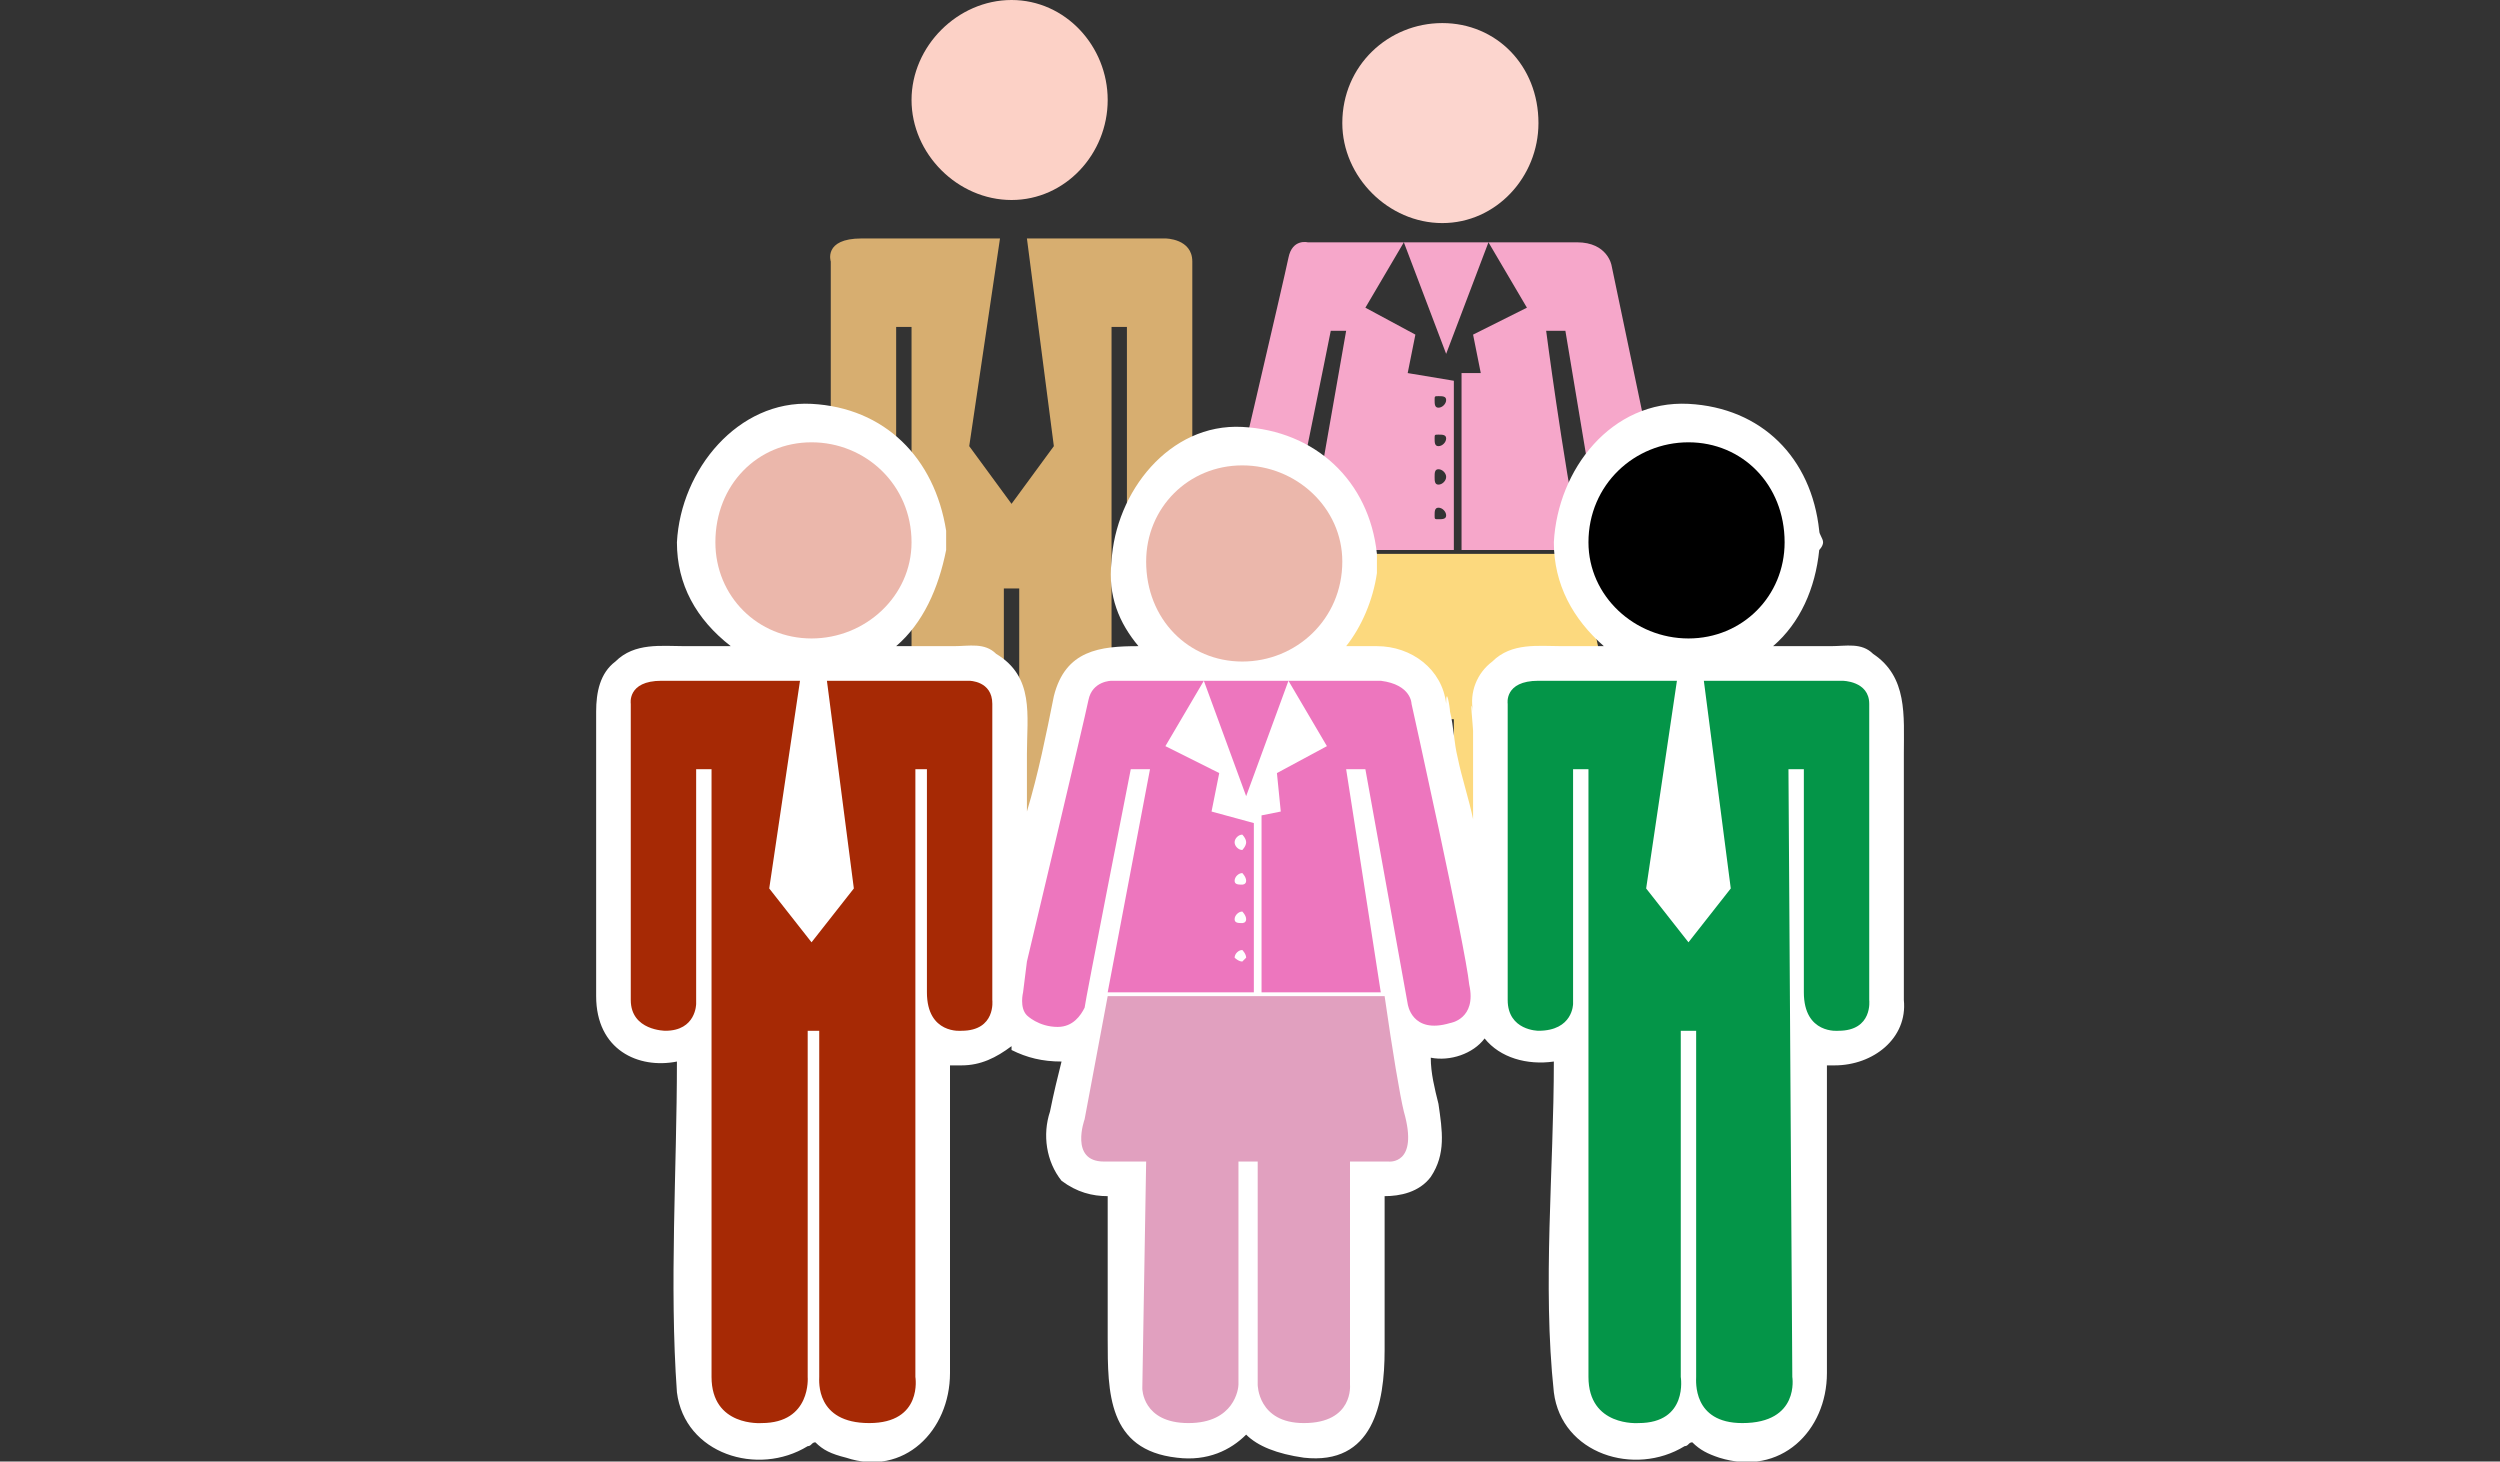<?xml version="1.0" standalone="no"?>

<svg viewBox="0 0 65 38" style="background-color:#ffffff00" version="1.1" xmlns="http://www.w3.org/2000/svg" xmlns:xlink="http://www.w3.org/1999/xlink" xml:space="preserve" x="0px" y="0px" width="100%" height="100%">
	<rect x="0" y="0" width="65" height="38" fill="#333333" stroke="none"/>
	<g id="Layer%201">
		<g>
			<g>
				<g>
					<path d="M 28.8 2.6 C 28.8 4 27.7 5.2 26.3 5.2 C 24.9 5.2 23.7 4 23.7 2.6 C 23.7 1.2 24.9 0 26.3 0 C 27.7 0 28.8 1.2 28.8 2.6 Z" fill="#fcd1c6"/>
					<path d="M 31 14.5 C 31 14.5 31 7.5 31 6.8 C 31 6.2 30.3 6.2 30.3 6.2 C 30.3 6.2 28.6 6.2 26.7 6.2 L 27.4 11.6 L 26.3 13.1 L 25.2 11.6 L 26 6.2 C 24.3 6.2 22.8 6.2 22.4 6.2 C 21.4 6.2 21.6 6.8 21.6 6.8 C 21.6 6.8 21.6 13.7 21.6 14.5 C 21.6 15.3 22.4 15.3 22.4 15.3 C 23.3 15.3 23.3 14.6 23.3 14.6 L 23.3 8.5 L 23.7 8.5 C 23.7 8.5 23.7 23.1 23.7 24.4 C 23.7 25.7 25 25.6 25 25.6 C 26.3 25.6 26.1 24.4 26.1 24.4 L 26.1 15.3 L 26.5 15.3 C 26.5 15.3 26.5 24.1 26.5 24.3 C 26.5 24.5 26.4 25.6 27.7 25.6 C 29.1 25.6 28.9 24.3 28.9 24.3 L 28.9 8.5 L 29.3 8.5 L 29.3 8.6 C 29.3 8.6 29.3 13.1 29.3 14.3 C 29.3 15.4 30.2 15.3 30.2 15.3 C 31.1 15.3 31 14.5 31 14.5 Z" fill="#d7ae70"/>
				</g>
				<g>
					<path d="M 40 3.2 C 40 4.6 38.9 5.8 37.5 5.8 C 36.1 5.8 34.9 4.6 34.9 3.2 C 34.9 1.7 36.1 0.6 37.5 0.6 C 38.9 0.6 40 1.7 40 3.2 Z" fill="#fcd5ce"/>
					<g>
						<path d="M 43.4 14.1 C 43.2 13.1 41.9 6.9 41.9 6.9 C 41.9 6.9 41.8 6.3 41 6.3 L 34 6.3 C 34 6.3 33.6 6.2 33.5 6.7 C 33.4 7.2 31.9 13.6 31.9 13.6 L 31.7 14.3 C 31.7 14.3 31.6 14.7 31.9 14.9 C 31.9 14.9 32.2 15.2 32.6 15.2 C 33.1 15.2 33.3 14.9 33.3 14.8 C 33.4 14.6 34.6 8.6 34.6 8.6 L 35 8.6 L 34 14.3 L 37.8 14.3 L 37.8 9.9 L 36.6 9.7 L 36.8 8.7 L 35.5 8 L 36.5 6.3 L 37.6 9.2 L 38.7 6.3 L 39.7 8 L 38.3 8.7 L 38.5 9.7 L 38 9.7 L 38 14.3 L 41.1 14.3 C 40.6 11.7 40.2 8.6 40.2 8.6 L 40.7 8.6 L 41.7 14.6 C 41.7 14.6 41.9 15.4 42.9 15.1 C 42.9 15.1 43.5 15 43.4 14.1 ZM 37.4 10.3 C 37.5 10.3 37.6 10.3 37.6 10.4 C 37.6 10.5 37.5 10.6 37.4 10.6 C 37.3 10.6 37.3 10.5 37.3 10.4 C 37.3 10.3 37.3 10.3 37.4 10.3 ZM 37.4 11.3 C 37.5 11.3 37.6 11.3 37.6 11.4 C 37.6 11.5 37.5 11.6 37.4 11.6 C 37.3 11.6 37.3 11.5 37.3 11.4 C 37.3 11.3 37.3 11.3 37.4 11.3 ZM 37.4 12.2 C 37.5 12.2 37.6 12.3 37.6 12.4 C 37.6 12.5 37.5 12.6 37.4 12.6 C 37.3 12.6 37.3 12.5 37.3 12.4 C 37.3 12.3 37.3 12.2 37.4 12.2 ZM 37.4 13.2 C 37.5 13.2 37.6 13.3 37.6 13.4 C 37.6 13.5 37.5 13.5 37.4 13.5 C 37.3 13.5 37.3 13.5 37.3 13.4 C 37.3 13.3 37.3 13.2 37.4 13.2 Z" fill="#f6a7ca"/>
						<path d="M 41.1 14.4 L 33.9 14.4 L 33.3 17.6 C 33.3 17.6 33 18.7 33.9 18.7 C 34.8 18.7 34.9 18.7 34.9 18.7 L 34.9 24.6 C 34.9 24.6 34.9 25.5 36.1 25.5 C 37.3 25.5 37.3 24.6 37.3 24.5 C 37.3 24.4 37.3 18.7 37.3 18.7 L 37.8 18.7 L 37.8 24.6 C 37.8 24.6 37.9 25.5 39.1 25.5 C 40.3 25.5 40.2 24.5 40.2 24.5 L 40.2 18.7 L 41.2 18.7 C 41.2 18.7 42 18.8 41.7 17.5 C 41.6 17 41.3 15.8 41.1 14.4 Z" fill="#fcd97e"/>
					</g>
				</g>
			</g>
			<path d="M 49.5 19.6 C 49.5 18.6 49.6 17.6 48.7 17 C 48.4 16.7 48 16.8 47.6 16.8 C 47.1 16.8 46.6 16.8 46.1 16.8 C 46.8 16.2 47.2 15.3 47.3 14.3 C 47.3 14.3 47.4 14.2 47.4 14.1 C 47.4 14 47.3 13.9 47.3 13.8 C 47.1 11.9 45.8 10.6 43.9 10.5 C 41.9 10.4 40.5 12.2 40.4 14.1 C 40.4 15.2 40.9 16.1 41.7 16.8 C 41.4 16.8 41 16.8 40.6 16.8 C 40 16.8 39.3 16.7 38.8 17.2 C 38.4 17.5 38.2 18 38.3 18.5 C 38.2 18 38.3 18.9 38.3 19 C 38.3 19.8 38.3 20.6 38.3 21.3 C 38.2 20.8 38 20.2 37.9 19.7 C 37.8 19.3 37.8 18.9 37.7 18.5 C 37.7 18.4 37.6 17.8 37.6 18.3 C 37.5 17.4 36.7 16.8 35.8 16.8 C 35.6 16.8 35.3 16.8 35 16.8 C 35.4 16.3 35.7 15.6 35.8 14.9 C 35.8 14.8 35.8 14.7 35.8 14.6 C 35.8 14.5 35.8 14.5 35.8 14.4 C 35.6 12.5 34.2 11.2 32.3 11.1 C 30.4 11 29 12.8 28.9 14.6 C 28.8 15.5 29.1 16.2 29.6 16.8 C 28.6 16.8 27.7 16.9 27.4 18.1 C 27.2 19.1 27 20.1 26.7 21.1 C 26.7 20.6 26.7 20.1 26.7 19.6 C 26.7 18.6 26.9 17.6 25.9 17 C 25.6 16.7 25.2 16.8 24.8 16.8 C 24.3 16.8 23.8 16.8 23.3 16.8 C 24 16.2 24.4 15.3 24.6 14.3 C 24.6 14.3 24.6 14.2 24.6 14.1 C 24.6 14 24.6 13.9 24.6 13.8 C 24.3 11.9 23 10.6 21.1 10.5 C 19.2 10.4 17.7 12.2 17.6 14.1 C 17.6 15.2 18.1 16.1 19 16.8 C 18.6 16.8 18.2 16.8 17.8 16.8 C 17.2 16.8 16.5 16.7 16 17.2 C 15.6 17.5 15.5 18 15.5 18.5 C 15.5 18 15.5 18.9 15.5 19 C 15.5 21.3 15.5 23.6 15.5 25.9 C 15.5 27.3 16.6 27.8 17.6 27.6 C 17.6 30.4 17.4 33.4 17.6 36.2 C 17.8 37.8 19.7 38.4 21 37.6 C 21.1 37.6 21.1 37.5 21.2 37.5 C 21.4 37.7 21.6 37.8 22 37.9 C 23.5 38.4 24.7 37.2 24.7 35.7 C 24.7 33 24.7 30.3 24.7 27.7 C 24.8 27.7 24.9 27.7 25 27.7 C 25.5 27.7 25.9 27.5 26.3 27.2 C 26.3 27.2 26.3 27.2 26.3 27.3 C 26.7 27.5 27.1 27.6 27.6 27.6 C 27.5 28 27.4 28.4 27.3 28.9 C 27.1 29.5 27.2 30.2 27.6 30.7 C 28 31 28.4 31.1 28.8 31.1 C 28.8 32.4 28.8 33.6 28.8 34.8 C 28.8 36.2 28.8 37.7 30.6 37.9 C 31.4 38 32 37.7 32.4 37.3 C 32.7 37.6 33.2 37.8 33.9 37.9 C 35.7 38.1 36 36.5 36 35.1 C 36 33.8 36 32.5 36 31.1 C 36.4 31.1 36.9 31 37.2 30.6 C 37.6 30 37.5 29.4 37.4 28.7 C 37.3 28.3 37.2 27.9 37.2 27.5 C 37.7 27.6 38.3 27.4 38.6 27 C 39 27.5 39.7 27.7 40.4 27.6 C 40.4 30.4 40.1 33.4 40.4 36.2 C 40.6 37.8 42.5 38.4 43.8 37.6 C 43.9 37.6 43.9 37.5 44 37.5 C 44.2 37.7 44.4 37.8 44.7 37.9 C 46.3 38.4 47.5 37.2 47.5 35.7 C 47.5 33 47.5 30.3 47.5 27.7 C 47.6 27.7 47.6 27.7 47.7 27.7 C 48.7 27.7 49.6 27 49.5 26 C 49.5 23.8 49.5 21.7 49.5 19.6 Z" fill="#ffffff"/>
			<g>
				<g>
					<path d="M 23.7 14.1 C 23.7 15.5 22.5 16.6 21.1 16.6 C 19.7 16.6 18.6 15.5 18.6 14.1 C 18.6 12.6 19.7 11.5 21.1 11.5 C 22.5 11.5 23.7 12.6 23.7 14.1 Z" fill="#ebb7ab"/>
					<path d="M 25.8 26 C 25.8 26 25.8 18.9 25.8 18.3 C 25.8 17.7 25.2 17.7 25.2 17.7 C 25.2 17.7 23.4 17.7 21.5 17.7 L 22.2 23.1 L 21.1 24.5 L 20 23.1 L 20.8 17.7 C 19.2 17.7 17.6 17.7 17.2 17.7 C 16.3 17.7 16.4 18.3 16.4 18.3 C 16.4 18.3 16.4 25.2 16.4 26 C 16.4 26.8 17.3 26.8 17.3 26.8 C 18.1 26.8 18.1 26.1 18.1 26.1 L 18.1 20 L 18.5 20 C 18.5 20 18.5 34.6 18.5 35.8 C 18.5 37.1 19.8 37 19.8 37 C 21.1 37 21 35.8 21 35.8 L 21 26.8 L 21.3 26.8 C 21.3 26.8 21.3 35.6 21.3 35.8 C 21.3 35.9 21.2 37 22.6 37 C 24 37 23.8 35.8 23.8 35.8 L 23.8 20 L 24.1 20 L 24.1 20.1 C 24.1 20.1 24.1 24.6 24.1 25.8 C 24.1 26.9 25 26.8 25 26.8 C 25.9 26.8 25.8 26 25.8 26 Z" fill="#a62905"/>
				</g>
				<g>
					<path d="M 46.4 14.1 C 46.4 15.5 45.3 16.6 43.9 16.6 C 42.5 16.6 41.3 15.5 41.3 14.1 C 41.3 12.6 42.5 11.5 43.9 11.5 C 45.3 11.5 46.4 12.6 46.4 14.1 Z" fill="#000000"/>
					<path d="M 48.6 26 C 48.6 26 48.6 18.9 48.6 18.3 C 48.6 17.7 47.9 17.7 47.9 17.7 C 47.9 17.7 46.2 17.7 44.3 17.7 L 45 23.1 L 43.9 24.5 L 42.8 23.1 L 43.6 17.7 C 42 17.7 40.4 17.7 40 17.7 C 39.1 17.7 39.2 18.3 39.2 18.3 C 39.2 18.3 39.2 25.2 39.2 26 C 39.2 26.8 40 26.8 40 26.8 C 40.9 26.8 40.9 26.1 40.9 26.1 L 40.9 20 L 41.3 20 C 41.3 20 41.3 34.6 41.3 35.8 C 41.3 37.1 42.6 37 42.6 37 C 43.9 37 43.7 35.8 43.7 35.8 L 43.7 26.8 L 44.1 26.8 C 44.1 26.8 44.1 35.6 44.1 35.8 C 44.1 35.9 44 37 45.3 37 C 46.8 37 46.6 35.8 46.6 35.8 L 46.5 20 L 46.9 20 L 46.9 20.1 C 46.9 20.1 46.9 24.6 46.9 25.8 C 46.9 26.9 47.8 26.8 47.8 26.8 C 48.7 26.8 48.6 26 48.6 26 Z" fill="#049548"/>
				</g>
				<g>
					<path d="M 34.9 14.6 C 34.9 16.1 33.7 17.2 32.3 17.2 C 30.9 17.2 29.8 16.1 29.8 14.6 C 29.8 13.2 30.9 12.1 32.3 12.1 C 33.7 12.1 34.9 13.2 34.9 14.6 Z" fill="#ebb7ab"/>
					<g>
						<path d="M 38.2 25.6 C 38.1 24.6 36.7 18.3 36.7 18.3 C 36.7 18.3 36.7 17.8 35.9 17.7 L 28.9 17.7 C 28.9 17.7 28.4 17.7 28.3 18.2 C 28.2 18.7 26.7 25 26.7 25 L 26.6 25.8 C 26.6 25.8 26.5 26.2 26.7 26.4 C 26.7 26.4 27 26.7 27.5 26.7 C 27.9 26.7 28.1 26.4 28.2 26.2 C 28.2 26.1 29.4 20 29.4 20 L 29.9 20 L 28.8 25.8 L 32.6 25.8 L 32.6 21.4 L 31.5 21.1 L 31.7 20.1 L 30.3 19.4 L 31.3 17.7 L 32.4 20.7 L 33.5 17.7 L 34.5 19.4 L 33.2 20.1 L 33.3 21.1 L 32.8 21.2 L 32.8 25.8 L 35.9 25.8 C 35.5 23.2 35 20 35 20 L 35.5 20 L 36.6 26.1 C 36.6 26.1 36.7 26.9 37.7 26.6 C 37.7 26.6 38.4 26.5 38.2 25.6 ZM 32.3 21.7 C 32.3 21.7 32.4 21.8 32.4 21.9 C 32.4 22 32.3 22.1 32.3 22.1 C 32.2 22.1 32.1 22 32.1 21.9 C 32.1 21.8 32.2 21.7 32.3 21.7 ZM 32.3 22.7 C 32.3 22.7 32.4 22.8 32.4 22.9 C 32.4 23 32.3 23 32.3 23 C 32.2 23 32.1 23 32.1 22.9 C 32.1 22.8 32.2 22.7 32.3 22.7 ZM 32.3 23.7 C 32.3 23.7 32.4 23.8 32.4 23.9 C 32.4 24 32.3 24 32.3 24 C 32.2 24 32.1 24 32.1 23.9 C 32.1 23.8 32.2 23.7 32.3 23.7 ZM 32.3 24.7 C 32.3 24.7 32.4 24.8 32.4 24.9 C 32.4 24.9 32.3 25 32.3 25 C 32.2 25 32.1 24.9 32.1 24.9 C 32.1 24.8 32.2 24.7 32.3 24.7 Z" fill="#ed76be"/>
						<path d="M 36 25.9 L 28.8 25.9 L 28.2 29.1 C 28.2 29.1 27.8 30.2 28.7 30.2 C 29.6 30.2 29.8 30.2 29.8 30.2 L 29.7 36.1 C 29.7 36.1 29.7 37 30.9 37 C 32.1 37 32.2 36.1 32.2 36 C 32.2 35.9 32.2 30.2 32.2 30.2 L 32.7 30.2 L 32.7 36 C 32.7 36 32.7 37 33.9 37 C 35.2 37 35.1 36 35.1 36 L 35.1 30.2 L 36.1 30.2 C 36.1 30.2 36.9 30.3 36.5 28.9 C 36.4 28.5 36.2 27.3 36 25.9 Z" fill="#e1a0bf"/>
					</g>
				</g>
			</g>
		</g>
	</g>
</svg>